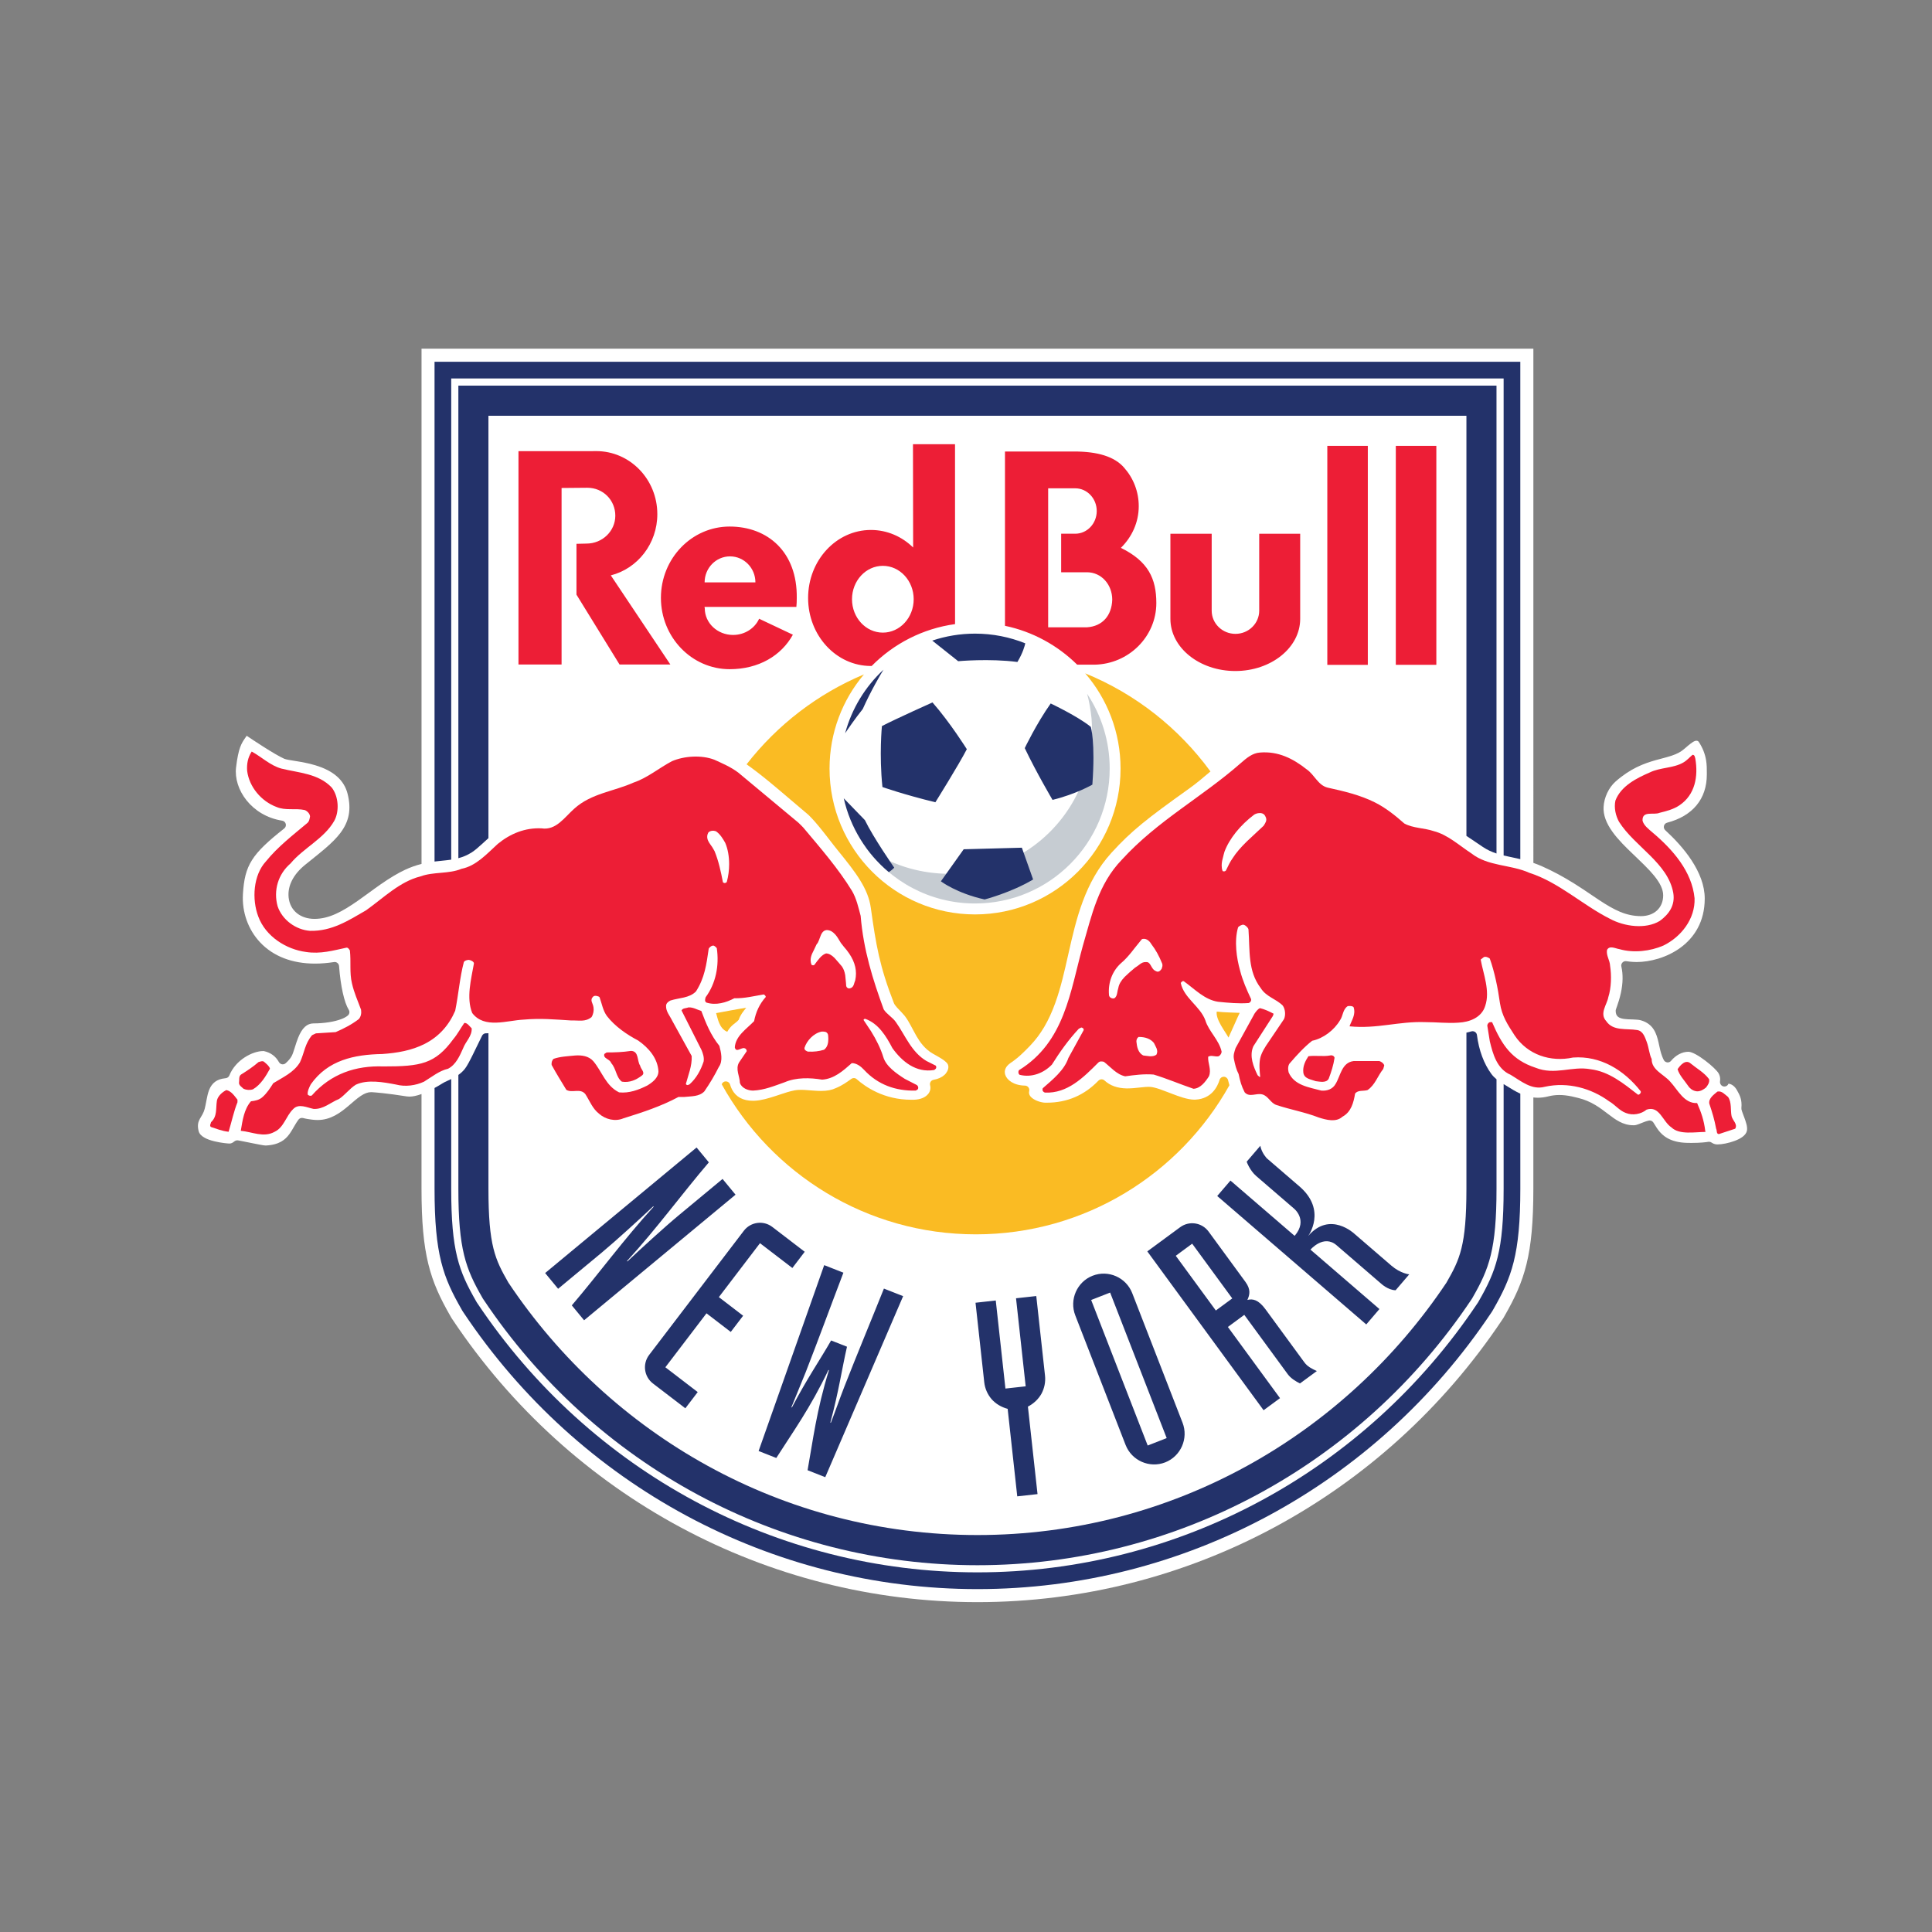 <svg width="512" height="512" viewBox="0 0 512 512" xmlns="http://www.w3.org/2000/svg"><rect x="0" y="0" width="512" height="512" fill="#808080" stroke="none"/><title>new-york-red-bulls</title><g fill="none" fill-rule="evenodd"><path d="M462.822 297.9c-.148-.6-.38-1.246-.568-1.75l-.177-.47c-.145-.384-.284-.752-.426-1.162l-.145-.52-.02-.337c.193-2.19-.355-3.326-1.213-4.815-.662-1.164-1.593-1.62-2.215-1.648-.16.463-.59.742-1.07.742l-.2-.016c-.615-.096-1.04-.705-.97-1.323l.043-.482c.018-.583-.11-1.104-.4-1.647-.733-1.376-6.025-5.742-8.033-5.742-1.63 0-3.338.895-4.577 2.395-.22.274-.55.426-.896.426l-.11-.008c-.385-.035-.722-.258-.91-.602-.177-.328-.33-.68-.467-1.052-.36-.958-.575-1.934-.778-2.88l-.157-.723c-.562-2.456-1.385-4.93-4.658-5.885-.262-.08-.61-.138-1.028-.17-.354-.038-.74-.053-1.133-.064l-.297-.008c-.658-.014-1.337-.034-2.012-.128-1.34-.197-2.236-.635-2.236-2.143 0-.13.02-.26.063-.382l.36-1.036c.267-.757.65-1.925.95-3.313.564-2.577.606-4.94.13-7.02-.088-.376.022-.77.286-1.048.217-.24.525-.375.85-.375l.165.013c1.348.206 2.44.222 2.743.222 6.978 0 18.054-4.565 18.054-16.825 0-7.038-5.694-13.737-10.464-18.114-.31-.29-.447-.723-.34-1.14.1-.412.42-.735.83-.845 6.787-1.774 10.528-6.303 10.528-12.746v-.43c.004-1.006.01-2.146-.194-3.37-.282-1.714-.914-3.296-1.918-4.838-.11-.16-.28-.343-.657-.343l-.282.037c-.267.073-.56.253-.758.386-.63.418-1.545 1.197-2.273 1.83-.828.71-1.825 1.24-3.22 1.707-.85.285-1.734.52-2.676.77-.492.126-.994.258-1.522.408-3.23.91-6.767 2.225-10.697 5.69-1.793 1.59-3.04 4.23-3.16 6.73-.11 2.1.67 4.27 2.39 6.636 1.482 2.062 3.454 4 5.52 5.97l.73.7c.75.72 1.496 1.433 2.203 2.14 1.078 1.074 1.886 1.954 2.546 2.765 1.636 2.016 2.4 3.672 2.4 5.215 0 3.29-2.35 5.504-5.91 5.504-3.935-.03-6.963-1.546-11.17-4.333l-1.98-1.332c-1.4-.944-2.84-1.92-4.45-2.93-2.916-1.823-5.61-3.274-8.48-4.558-.796-.356-1.587-.67-2.407-.955V92.407h-294.65V228.95c-1.504.38-2.947.89-4.39 1.566-1.98.934-3.975 2.13-6.484 3.874-1.084.752-2.146 1.524-3.19 2.295-.935.68-1.856 1.352-2.773 1.994-4.133 2.9-7.677 4.833-11.52 4.833-3.795 0-6.49-2.225-6.86-5.67-.323-3.04 1.225-6.108 4.362-8.65l1.73-1.39c1.28-1.032 2.49-2.003 3.583-2.94 1.82-1.566 3.062-2.833 4.015-4.09 2.36-3.108 2.957-6.307 1.945-10.37-.914-3.653-3.717-6.14-8.573-7.6-1.732-.526-3.494-.843-5.144-1.11l-.574-.093c-.508-.08-.968-.155-1.364-.23-.532-.095-.904-.19-1.12-.28-2.633-1.176-8.357-5.015-9.505-5.79l-.47-.314-.318.466c-1.05 1.504-1.87 2.696-2.498 7.927-.69 5.772 4.057 12.82 12.23 14.11.454.073.824.41.942.857.116.448-.043.922-.408 1.21-8.646 6.815-10.487 9.74-10.944 17.4-.28 4.745 1.375 9.4 4.552 12.778 3.466 3.686 8.49 5.633 14.535 5.633 1.61 0 3.31-.14 5.05-.41l.18-.014c.26 0 .516.086.718.25.258.2.413.5.44.822.403 5.328 1.366 9.66 2.57 11.594.294.47.213 1.093-.196 1.47-.375.342-.96.68-1.706.967-1.844.723-4.64 1.17-7.43 1.17-1.74 0-3.032 1.196-4.073 3.77-.34.835-.612 1.725-.886 2.588l-.074.242c-.14.44-.268.845-.4 1.2-.12.332-.247.638-.382.89-.348.622-.865 1.233-1.577 1.865-.216.192-.49.292-.766.292l-.197-.014c-.346-.06-.648-.278-.82-.582-.85-1.54-2.196-2.523-3.992-2.916l-.04-.003h-.18c-2.654 0-7.24 2.247-8.93 6.47-.16.39-.523.674-.945.717l-.21.027c-2.12.22-3.45 1.207-4.204 3.095-.313.8-.5 1.696-.65 2.477l-.113.577c-.12.65-.247 1.31-.412 1.95-.133.515-.315.967-.59 1.47l-.4.688-.28.47c-.47.866-.71 1.753-.333 3.264.17.692.717 1.288 1.62 1.78.668.365 1.532.678 2.57.928 1.843.45 3.667.593 4.018.593.255 0 .505-.073.75-.214.178-.096.345-.23.54-.376.21-.16.494-.262.767-.262l.18.014.857.162c.708.136 1.59.314 2.464.49l.143.032 2.336.458.925.16.608.06h.008c3.65-.176 5.193-1.597 6.214-2.962.288-.386.545-.79.798-1.216l.412-.706.312-.526c.298-.515.595-.983.923-1.43.225-.305.573-.476.94-.476l.3.036c.417.113.836.192 1.193.256.848.147 1.62.22 1.95.24l.707.026c3.456 0 6.03-1.93 8.166-3.74l.7-.598.97-.827c.427-.355.99-.818 1.573-1.203 1.038-.694 1.914-1.014 2.767-1.014l.21.008c.83.05 3.953.28 9.25 1.123.226.03.458.048.693.048.888 0 1.96-.227 3.202-.68v25.067c0 17.59 2.254 24.36 7.652 33.77l.303.525.337.507c31.293 46.824 83.27 74.783 139.037 74.783 55.762 0 107.733-27.954 139.034-74.78l.338-.504.306-.533c5.39-9.403 7.644-16.172 7.644-33.77v-24.16c.39.05.79.075 1.2.074.88 0 1.785-.117 2.696-.345.98-.256 1.96-.378 2.994-.378.514 0 1.02.034 1.505.085 1.3.143 2.46.432 3.39.668l.247.065c1.518.38 2.957.978 4.396 1.838 1.182.71 2.18 1.468 3.145 2.206l.257.193c1.91 1.455 3.896 2.96 6.663 2.96l.332-.007c.185-.01.398-.064.49-.093l.533-.17c.376-.135.826-.316 1.273-.498.433-.167.922-.362 1.482-.472l.224-.022c.383 0 .742.19.96.51l.444.694c.278.453.56.917.924 1.388 1.066 1.377 3.01 3.22 7.55 3.338l1.193.014c2.362 0 3.817-.18 4.47-.29l.194-.016c.234 0 .465.067.662.21.48.334.993.498 1.56.498 1.223 0 3.035-.37 4.51-.917.874-.32 1.59-.693 2.126-1.088.693-.518 1.098-1.094 1.194-1.703.073-.464.027-1.01-.144-1.685" fill="#FFF"/><path d="M395.243 284.628c-1.99-2.703-3.32-6.282-3.838-10.336-.042-.343-.238-.65-.527-.83-.19-.12-.407-.185-.622-.185l-.35.052c-.412.13-.847.235-1.288.33v41.344c0 15.174-1.76 18.75-5.292 24.91-26.982 40.367-72.582 66.89-124.295 66.89-51.713 0-97.32-26.524-124.297-66.89-3.527-6.16-5.29-9.736-5.29-24.91v-41.187l-.31.01h-.328c-.442 0-.846.246-1.044.636-.51 1.036-1.02 2.072-1.494 3.06l-.863 1.77c-.795 1.616-1.61 3.213-2.214 3.973-.536.673-1.14 1.195-1.717 1.605v30.136c0 16.128 1.936 21.19 6.35 28.885l.138.24.153.23c29.477 44.106 78.418 70.44 130.92 70.44 52.5 0 101.442-26.332 130.92-70.44l.152-.23.134-.232c4.417-7.7 6.35-12.758 6.35-28.893V286.02c-.533-.438-.973-.89-1.343-1.392M127.783 223.63l.428-.397 1.23-1.113V110.187h259.176v111.33c.795.527 1.586 1.06 2.355 1.582.685.47 1.366.927 2.017 1.365 1.21.8 2.38 1.32 3.598 1.72V102.2H121.47v125.23c1.19-.312 2.374-.782 3.588-1.567.774-.502 1.586-1.197 2.723-2.233" fill="#23326A"/><path d="M119.578 227.813V100.3h278.898v126.41c.494.12 1 .23 1.526.34l.545.113c.76.16 1.55.332 2.35.52V95.87h-287.74v132.444c.676-.084 1.338-.15 1.99-.214.83-.083 1.634-.167 2.43-.286M398.71 287.44l-.234-.148v27.712c0 16.597-2.013 21.837-6.6 29.836l-.168.295-.19.282c-29.828 44.63-79.358 71.273-132.49 71.273-53.133 0-102.665-26.643-132.493-71.273l-.19-.286-.167-.29c-4.59-8.007-6.602-13.246-6.602-29.835v-29.05l-.925.434-.135.063c-.47.212-.857.398-1.18.602-.738.46-1.47.888-2.178 1.273v26.675c0 17.58 2.302 23.52 7.19 32.047l.245.424.272.407c30.65 45.866 81.554 73.247 136.166 73.247 54.612 0 105.513-27.38 136.165-73.245l.267-.406.246-.425c4.886-8.52 7.19-14.463 7.19-32.047V289.83c-1.24-.562-2.356-1.25-3.348-1.876l-.84-.518" fill="#23326A"/><path d="M322.45 268.08c-.348 2.098 2.34 5.4 3.116 6.887.374-.76 2.63-5.926 2.97-6.554-1.1-.064-4.1-.087-6.09-.333m-129.716 5.347c1.07-1.91 2.254-2.208 3.044-3.186.455-1.305 1.09-2.062 1.978-3.18-2.152.326-6.24 1.102-7.972 1.424.396 1.236.772 4.096 2.95 4.945" fill="#FABB23"/><path d="M325.788 287.538c-.125-.42-.238-.852-.34-1.294-.126-.515-.57-.882-1.092-.896h-.043c-.51 0-.96.33-1.104.82-.57 1.85-2.14 4.99-6.35 5.245l-.307.012c-1.877 0-4.336-.94-5.968-1.565l-.747-.288c-.835-.323-1.658-.635-2.427-.906-1.114-.376-1.924-.576-2.552-.626l-.495-.02-.76.03c-.478.038-.976.09-1.506.147-1.03.114-2.168.24-3.304.24h-.258c-2.436-.048-4.343-.736-5.825-2.097-.22-.207-.502-.314-.786-.314-.304 0-.605.128-.833.362-3.724 3.868-8.31 5.835-13.653 5.835h-.48c-1.11-.03-3.08-.64-3.907-1.703-.33-.426-.426-.874-.304-1.394.084-.346 0-.7-.217-.985-.215-.27-.54-.437-.89-.444-3.024-.05-4.82-1.498-5.254-2.903-.338-1.1.125-2.17 1.302-3.017l.29-.202c.42-.295.917-.635 1.577-1.182.982-.812 2.12-1.904 3.478-3.328 2.798-2.93 4.904-6.51 6.612-11.235 1.462-4.034 2.454-8.44 3.41-12.695l.144-.64c1.985-8.763 4.226-18.706 11.38-26.534 5.288-5.79 9.33-8.98 20.497-16.94 1.905-1.352 3.824-2.972 5.707-4.577-8.383-11.486-19.854-20.56-33.19-26 5.832 6.772 9.365 15.588 9.365 25.237 0 21.346-17.265 38.65-38.563 38.65-21.297 0-38.558-17.306-38.558-38.65 0-9.52 3.435-18.226 9.123-24.962-12.318 5.158-23.014 13.425-31.107 23.832 2 1.418 3.923 2.906 6.273 4.84 1.59 1.307 3.317 2.78 5.35 4.512 1.433 1.218 3.017 2.566 4.813 4.082 1.06 1.036 2.404 2.573 4.04 4.653.538.682 1.07 1.367 1.58 2.026.743.96 1.436 1.865 2.06 2.624 5.003 6.143 8.09 10.232 8.804 15.285 1.38 9.83 2.284 15.423 6.13 25.287.074.183.222.422.44.695.205.273.468.56.748.846l.873.92c.3.317.592.64.834.943.62.814 1.15 1.75 1.585 2.56l.403.762c.347.658.707 1.328 1.09 1.99.89 1.524 2.187 3.434 4.37 4.67 2.3 1.29 2.758 1.56 3.547 2.298.368.347.545.752.54 1.236-.01.716-.428 1.546-1.07 2.11-.703.63-1.667 1.056-2.858 1.27-.32.055-.6.24-.773.516-.174.276-.23.61-.145.922.204.777.05 1.568-.438 2.222-.733.986-2.09 1.56-3.81 1.62l-.74.006c-7.25 0-12.167-3.417-14.456-5.452-.216-.196-.496-.298-.77-.298-.24 0-.478.075-.678.223l-.307.224c-.84.603-2.1 1.518-3.73 2.19-1.12.535-2.362.773-3.97.773-.576 0-1.138-.032-1.668-.067l-1.127-.08c-.56-.048-1.113-.09-1.66-.122l-.882-.022c-.618 0-1.143.04-1.604.125-1.305.236-2.7.704-4.18 1.197l-.983.328c-1.724.557-3.718 1.166-5.515 1.24l-.432.01c-2.628 0-4.488-1-5.528-2.965-.213-.407-.39-.846-.54-1.346-.14-.458-.536-.784-1.004-.82l-.113-.01c-.428 0-.824.238-1.02.627l-.074.134c13.133 23.72 38.367 39.775 67.35 39.775 28.868 0 54.017-15.93 67.193-39.498l-.025-.075" fill="#FABB23"/><path d="M174.197 136.247c0-9.225-7.245-16.7-16.183-16.7-.273 0-1.525.002-1.792.018H137.4v56.54h11.425V129.32l6.813-.06c4.22 0 7.426 3.312 7.426 7.4 0 4.087-3.422 7.395-7.64 7.395l-2.653.063v13.468l11.418 18.52h13.467l-15.785-23.628c7.078-1.786 12.328-8.376 12.328-16.23m12.532 18.096c0-3.81 3.014-6.9 6.732-6.9 3.717 0 6.73 3.09 6.73 6.9H186.73zm6.633-14.804c-10.057 0-18.213 8.458-18.213 18.893s8.16 18.91 18.22 18.91c7.673 0 13.663-3.565 16.753-9.14l-8.948-4.23c-1.137 2.524-3.8 4.296-6.905 4.296-4.143 0-7.497-3.158-7.497-7.046l-.073-.393 24.346.01c.07-.772.112-1.562.104-2.37.167-12.225-7.726-18.93-17.787-18.93zm32.427 19.262c0-4.89 3.66-8.85 8.173-8.85 4.514 0 8.172 3.958 8.172 8.85 0 4.888-3.66 8.85-8.172 8.85-4.512 0-8.173-3.96-8.173-8.85m27.31 6.593l-.01-47.67h-11.144l.044 27.37c-2.95-2.896-6.89-4.65-11.187-4.65-9.193 0-16.647 8.07-16.647 18.027 0 9.95 7.454 18.02 16.647 18.02l.2-.003c5.815-5.89 13.505-9.908 22.098-11.094m116.803-47.236h10.74v58.03h-10.74v-58.03zm-36.2 43.675c0 3.394-2.82 6.146-6.297 6.146s-6.298-2.75-6.298-6.144V141.45H310.17v22.552c0 7.637 7.7 13.826 17.198 13.826 9.498 0 17.195-6.19 17.195-13.826v-22.55h-10.86v20.383m-45.653 4.405h-10.276v-36.833h7.172c3.148 0 5.7 2.693 5.7 6.018 0 3.322-2.552 6.018-5.7 6.018h-3.73v10.213h6.835c3.82 0 6.703 3.25 6.703 7.277-.135 4.168-2.552 7.038-6.7 7.31m8.993-21.056c2.935-2.894 4.73-6.772 4.73-11.034 0-3.865-1.403-7.41-3.862-10.2-2.56-2.98-7.097-4.3-13.226-4.3H266.33v46.192c7.373 1.544 13.967 5.198 19.136 10.302h4.577c9.085-.155 16.397-7.444 16.397-16.33 0-6.47-2.153-11.078-9.395-14.63m54.708-27.027h10.735v58.03h-10.735v-58.03z" fill="#ED1E36"/><path d="M229.426 224.527c11.24 8.142 27.092 9.433 39.48 2.758 13.458-6.98 21.608-21.363 20.366-36.864-.233-2.25-.59-4.437-1.178-6.566 3.798 5.73 5.985 12.517 5.985 19.824 0 19.742-15.973 35.753-35.677 35.753-11.938 0-22.503-5.876-28.98-14.905" fill="#C6CCD2"/><path d="M247.89 212.61c-8.336-2.02-14.035-4.04-14.035-4.04-.898-8.63-.136-16.15-.136-16.15 3.605-1.883 13.4-6.27 13.4-6.27 4.655 5.296 9.1 12.393 9.1 12.393-2.154 4.177-8.333 14.066-8.333 14.066h.002zm-13.75-35.142c-.84 1.37-3.29 5.498-5.497 10.423-2.08 2.614-3.897 5.27-4.68 6.44 1.77-6.56 5.35-12.368 10.178-16.86zm37.428 20.797s3.123-6.54 6.878-11.833c0 0 7.223 3.41 10.625 6.197 0 0 1.25 3.893.417 15.31 0 0-4.31 2.507-10.556 4.04 0 0-4.24-7.17-7.36-13.716zm-16.183 26.8l15.42-.415 2.984 8.424c-5.834 3.48-12.85 5.293-12.85 5.293-7.36-1.607-11.596-4.806-11.596-4.806l6.042-8.49-.002-.003zm3.016-57.145c4.708 0 9.2.914 13.31 2.573-.142.66-.642 2.548-2.086 4.94-7.434-.974-15.697-.206-15.697-.206l-6.868-5.46c3.56-1.197 7.38-1.846 11.342-1.846zm-22.852 63.21c-5.91-4.95-10.197-11.78-11.944-19.57 1.908 1.98 5.6 5.78 5.6 5.78 2.22 4.6 7.777 12.602 7.777 12.602-.4.442-1.026.91-1.432 1.188zm-91.082 106.237l3.442 4.175 11.632-9.648c3.543-2.94 10.402-9.193 13.59-12.218l.095.115c-7.917 8.648-14.472 17.69-21.69 26.147l3.254 3.947 40.135-33.28-3.44-4.173-11.64 9.657c-3.54 2.93-10.4 9.19-13.588 12.21l-.095-.115c7.916-8.647 14.468-17.687 21.69-26.144l-3.252-3.943-40.135 33.276v-.002m68.795-5.638l-8.575-6.573c-2.375-1.818-5.75-1.366-7.567 1.015l-25.08 32.882c-1.818 2.38-1.37 5.765 1.007 7.585l8.58 6.57 3.278-4.296-8.575-6.574 10.9-14.298 6.43 4.934 3.28-4.296-6.432-4.933 10.9-14.292 8.577 6.574 3.278-4.304v.004m-12.22 52.804l4.685 1.842c4.275-6.724 9-13.197 13.82-23.323l.137.056c-3.325 10.71-4.245 18.673-5.666 26.517l4.684 1.842 20.64-47.976-5.094-2.002c-3.478 8.69-7.116 17.388-10.525 26.106-1.22 3.13-2.31 6.317-3.536 9.448l-.134-.05c2.26-8.384 3.07-14.27 4.412-20.103l-4.21-1.655c-2.972 5.2-6.367 10.067-10.39 17.755l-.135-.056 3.81-9.34c3.408-8.715 6.635-17.576 9.975-26.322l-5.093-2-17.38 49.253v.004m68.543 12.018l5.372-.595-2.547-23.185c1.596-.842 2.787-2.002 3.59-3.414.79-1.485 1.122-3.14.94-4.81l-2.315-21.08-5.366.59 2.56 23.334-5.367.593-2.562-23.34-5.365.597 2.314 21.082c.186 1.67.866 3.21 1.96 4.488 1.085 1.208 2.505 2.08 4.243 2.55l2.542 23.192m39.604-15.442l-5.034 1.968-14.983-38.568 5.027-1.966 14.988 38.568zm-10.887 1.82c1.615 4.152 6.337 6.233 10.49 4.614 4.14-1.618 6.217-6.35 4.6-10.506l-13.338-34.346c-1.62-4.16-6.337-6.24-10.486-4.615-4.146 1.612-6.227 6.346-4.608 10.506l13.34 34.346zm13.29-50.135l4.354-3.205 10.62 14.503-4.352 3.203-10.62-14.5zm23.277 40.933l4.352-3.202-13.817-18.867 4.35-3.206 11.53 15.743c.778 1.058 2.108 1.892 3.228 2.43l4.47-3.285c-1.37-.63-2.487-1.17-3.343-2.35l-10.274-14.026c-1.903-2.595-3.432-2.832-4.793-2.463.63-1.37.95-2.782-.518-4.79l-9.756-13.326c-1.77-2.414-5.134-2.933-7.545-1.16l-8.703 6.405 30.82 42.098v-.002zM334 303.644l-3.616 4.217s.79 2.297 2.536 3.806l9.923 8.548s3.92 3.02.25 7.304l-17.01-14.657-3.507 4.09 39.5 34.038 3.486-4.078-18.272-15.746s3.5-4.102 6.91-1.168c2.916 2.51 11.73 10.112 11.73 10.112s1.866 1.79 3.923 1.818l3.612-4.213s-2.273-.196-4.73-2.303l-9.766-8.418s-6.486-6.21-12.29.557c0 0 5.033-6.81-2.288-13.12-5.77-4.975-8.66-7.46-8.66-7.46s-1.38-1.4-1.733-3.326" fill="#23326A"/><path d="M161.977 281.733c1.35 1.482 1.28 3.772 2.828 4.918 2.016.34 3.83-.466 5.38-1.68.875-.74-.406-1.683-.54-2.563-.872-1.28-.27-3.842-2.422-3.91-2.15.336-4.3.41-6.454.41l-.607.403c-.402 1.28 1.48 1.28 1.813 2.423m-101.996 7.15c-1.077.532-2.22 1.546-2.488 2.76-.34 2.156.135 4.18-1.55 5.73-.065.402-.47.87-.065 1.277 1.48.472 2.892 1.078 4.708 1.282.803-2.634 1.41-5.528 2.35-7.82v-.678c-.807-1.008-1.615-2.29-2.957-2.557" fill="#ED1E36"/><path d="M226.644 259.804l-.205.573-.18.586c-.196.53-.503.826-.963.937-.27.078-.53.038-.733-.115-.204-.156-.326-.403-.326-.684l-.04-.6-.206-2.076c-.167-.967-.45-1.71-.897-2.334l-.907-1.06-1.027-1.167c-.79-.79-1.5-1.17-2.24-1.196-.576.18-1.1.563-1.657 1.177l-.718.88-.627.847c-.227.4-.742.177-.745.17l-.092-.044-.035-.095c-.164-.407-.223-.795-.223-1.162 0-.647.196-1.224.39-1.697l.548-1.12.627-1.33.083-.12c.19-.183.37-.507.578-1.053l.167-.458.367-.943c.557-1.198 1.384-1.52 2.6-1.002.943.505 1.523 1.303 1.96 2.02l.3.497.383.634.795 1.013c2.17 2.44 3.22 4.74 3.22 7.12 0 .59-.065 1.197-.197 1.803m-8.238 18.364l-.015.035-.065.002c-1.247.394-2.656.56-4.192.483l-.086-.017-.28-.125-.297-.185c-.15-.12-.374-.38-.245-.76.58-1.756 2.314-3.765 4.496-4.216l.19-.006h.304l.49.067c.237.067.64.263.744.84.033.322.064.68.064 1.05 0 1.037-.218 2.165-1.107 2.833m-25.624-44.45l-.166-.043-.02.066-.045.05c-.193.187-.53.33-.87.1l-.093-.063-.022-.11c-.522-2.686-1.12-5.532-2.207-8.176l-.623-1.07-.242-.335-.533-.773c-.425-.68-.837-1.6-.268-2.69l.062-.084c.492-.49 1.354-.53 1.946-.308l.075.04c1.145.79 1.886 2.105 2.426 3.06.68 1.585 1.028 3.573 1.028 5.626 0 1.568-.2 3.173-.612 4.668l.167.042m52.772 47.477c-4.033-2.36-5.642-6.805-8.133-10.315-.872-1.28-2.418-2.09-3.228-3.37-2.89-7.89-5.377-15.773-6.116-24.804-.605-2.223-1.073-4.513-2.288-6.604-3.63-5.932-8.334-11.326-12.91-16.785-.404-.402-.407-.44-1.276-1.28l-15.936-13.275c-1.95-1.482-4.17-2.427-6.39-3.438-3.36-1.282-7.933-1.012-11.224.407-3.43 1.817-6.524 4.447-10.158 5.66-5.24 2.357-11.158 2.83-15.665 6.875-2.62 2.294-4.84 5.864-8.742 5.256-4.37-.203-8.268 1.416-11.564 4.11-2.962 2.7-5.778 5.865-9.615 6.608-3.36 1.415-7.463.737-10.89 2.02-5.45 1.346-9.75 5.662-14.387 8.966-4.64 2.692-9.08 5.592-14.867 5.458-3.76-.27-7.393-2.898-8.603-6.537-1.143-4.182.132-8.492 3.43-11.324 3.43-4.11 8.87-6.54 11.566-11.255 1.41-2.494 1.206-6.535-.677-8.894-3.564-3.707-8.674-3.845-13.31-4.99-2.958-.81-5.247-3.1-7.87-4.514-1.008 1.548-1.343 3.236-1.207 5.122.537 4.248 3.762 8.085 7.796 9.568 2.353 1.015 5.044.274 7.462.812.676.267 1.35.94 1.41 1.682-.124.676-.194 1.35-.8 1.82-3.766 3.17-7.73 6.2-10.895 10.11-3.36 3.64-3.766 10.04-2.013 14.63 1.948 5.254 7.394 8.693 12.635 9.366 3.835.607 7.267-.405 10.76-1.145.472 0 .675.475.874.74.338 3.1-.134 5.865.54 8.697.604 2.63 1.48 4.45 2.418 7.008.137.874 0 1.82-.605 2.495-1.947 1.488-3.968 2.5-6.118 3.444l-5.242.333-1.01.477c-1.952 2.293-2.017 4.65-3.225 7.208-1.618 2.7-4.573 3.974-7.065 5.526-.804 1.282-1.682 2.63-2.82 3.643-.88.81-1.952 1.013-3.095 1.147-1.816 2.09-2.218 4.986-2.694 7.82 2.963.27 6.06 1.884 8.95.27 2.487-1.152 3.026-4.183 4.91-6 1.48-1.618 3.7-.405 5.445-.07 2.62.134 4.505-1.752 6.726-2.627 1.54-1.008 2.82-2.762 4.433-3.777 3.097-1.477 7.397-.674 10.626-.064 2.552.67 5.243.27 7.46-.745 2.088-1.275 4.036-2.897 6.387-3.436 2.085-1.077 3.098-3.437 3.97-5.39.667-1.824 2.418-3.236 2.284-5.324-.54-.478-1.14-1.49-1.947-1.425-1.01 1.425-1.748 2.9-2.89 4.255-4.864 6.65-8.686 7.275-18.56 7.275-7.33-.27-13.92 1.96-18.96 7.686-.337.204-.81.065-1.077-.2-.2-.81.476-2.154.808-2.76 4.507-6.4 11.498-7.883 18.892-8.014 4.033-.278 7.868-.948 11.3-2.697 3.83-1.954 6.45-5 8.067-8.777.87-4.246 1.212-8.83 2.288-12.874.13-.403 1.14-.706 1.47-.57.405.066 1.206.434 1.206.908-.734 4.175-2.073 9.093-.46 13.138 3.227 4.255 9.214 1.962 13.586 1.756 4.572-.406 8.247-.047 12.618.22 2.15-.063 3.743.463 5.42-.884.468-.74.66-1.75.526-2.554-.137-1.215-1.144-1.946 0-2.96.334-.27 1.34-.09 1.606.248.605 1.686.875 3.504 1.952 4.987 2.152 2.766 5.31 4.926 8.266 6.473 2.823 1.96 5.18 4.722 5.382 8.156 0 1.753-1.615 2.963-2.96 3.776-2.286 1.143-4.777 2.087-7.462 1.818-3.57-1.75-4.507-5.528-6.86-8.292-1.207-1.345-3.024-1.616-4.84-1.48-1.953.2-3.9.266-5.648.877-.47.404-.605 1.007-.54 1.618 1.212 2.222 2.557 4.38 3.9 6.602 1.55.943 3.7-.54 5.043 1.142 1.142 1.756 1.883 3.847 3.634 5.195 1.683 1.478 4.236 2.153 6.453 1.212 4.977-1.554 9.954-3.168 14.594-5.663h1.543c1.883-.202 3.97-.067 5.314-1.483 1.48-2.158 2.69-4.178 3.834-6.47 1.142-1.553.605-3.912.138-5.596-2.288-2.83-3.568-6.003-4.78-9.24-1.138-.338-2.15-1.01-3.425-.944-.6.268-1.48.132-1.817.81l5.313 10.52c.333.81.74 1.952.537 3.03-.74 2.23-1.884 4.38-3.695 5.998-.337.205-.74.41-1.01-.064.603-2.293 1.68-4.784 1.546-7.415l-5.173-9.373c-.607-1.283-1.684-2.427-1.617-3.912 0-.676.6-1.144 1.145-1.413 2.285-.745 5.04-.606 6.788-2.424 2.29-3.58 2.764-7.08 3.37-11.326.133-.27.677-.788 1.08-.788.403-.133.863.455 1.06.655.68 4.65-.266 9.367-2.954 13.008-.134.473-.337 1.08.2 1.416 2.556.81 5.245 0 7.397-1.145 2.756.066 5.31-.607 7.802-1.01.267.13.535.403.535.67-1.678 1.888-2.623 3.978-3.093 6.41-2.02 2.09-4.91 3.91-5.113 6.946.338 1.477 1.617.064 2.49.2.404.07.67.405.67.807l-2.013 2.964c-1.078 1.757.2 3.776.2 5.462.472 1.344 2.085 2.02 3.495 2.02 3.03-.132 5.718-1.28 8.41-2.226 2.957-1.28 6.654-1.215 9.884-.675 3.16-.2 5.513-2.29 7.865-4.38 1.28 0 2.42.876 3.294 1.824 3.627 3.903 8.337 5.59 13.65 5.457l.47-.27c.34-.34.202-.94-.203-1.212l-3.155-1.62c-2.22-1.42-4.978-3.303-5.714-5.8-.673-2.222-1.885-4.65-3.23-6.807l-2.016-3.032c.13-.138.267-.34.47-.27 3.496 1.218 5.582 4.653 7.193 7.754 2.56 3.57 6.255 6.602 11.096 5.8l.405-.34c.204-.27.135-.606 0-.808l-2.424-1.214h-.006" fill="#ED1E36"/><path d="M67.035 288.675c2.086-1.214 3.43-3.503 4.507-5.46-.2-.74-.944-1.277-1.55-1.82-.398-.335-1.003-.068-1.48.066-1.48 1.283-3.02 2.295-4.638 3.31-.672.468-.402 1.48-.536 2.22 0 .677.805 1.145 1.212 1.55.74.34 1.678.408 2.485.136m285.425-8.963c-1.817.337-3.905-.067-5.72.2-.802 1.215-1.544 2.697-1.343 4.318.2 1.685 2.085 1.82 3.295 2.29 1.144.133 2.82.538 3.435-.67.67-1.757 1.275-3.642 1.546-5.53-.136-.54-.678-.74-1.212-.606" fill="#ED1E36"/><path d="M335.47 217.766l-.287.57-.315.505c-.003 0-2.12 1.975-2.12 1.975l-2.273 2.126c-1.7 1.66-2.898 3.06-3.76 4.413-.72.993-1.265 2.15-1.796 3.266-.164.332-.568.34-.787.267l-.126-.04-.038-.123c-.147-.428-.21-.88-.21-1.374 0-.376.035-.78.12-1.213l.416-1.684.212-.76c1.287-3.436 4.17-7.026 7.9-9.833.484-.305 1.373-.523 2.055-.31.412.128.706.402.876.803.167.278.245.55.245.83 0 .19-.035.38-.11.582l.16.057-.163-.057m-27.43 38.324l-.183.65c-.156.215-.355.472-.6.63-.215.123-.54.226-.898 0-.355-.142-.637-.364-.873-.686l-.288-.436-.247-.43c-.3-.518-.59-.912-1.29-.858-.63-.032-1.085.22-1.484.502l-.44.327-.246.19-.707.476-.963.823-.42.352-1.352 1.26c-.98 1.023-1.51 1.955-1.68 2.93l-.184.708-.054.306-.086.43c-.096.472-.26.995-.74 1.293-.322.093-.718.026-1.024-.195-.244-.18-.386-.436-.386-.704-.273-3.25.868-6.29 3.123-8.35 1.145-.944 2.11-2.078 2.906-3.067l.882-1.122 1.767-2.186.2-.105c1.28-.248 2.08.9 2.366 1.402 1.11 1.438 2.015 3.058 2.847 5.12.052.144.075.297.075.457l-.02.284m-1.547 23.336l-.042.085c-.438.313-.98.44-1.738.406l-1.285-.146-.428-.064-.093-.03c-1.29-.72-1.604-2.186-1.75-3.662 0-.5.163-.885.506-1.153l.065-.06h.096c1.768 0 3.104.53 3.967 1.578l.042.074.266.522.4.832.158-.062-.158.063c.118.312.177.596.177.863 0 .266-.06.517-.184.756m143.26 12.89c-3.432.2-5.115-3.506-7.127-5.664-1.684-1.953-4.978-3.094-4.91-5.998-.605-1.143-.743-2.96-1.278-4.447-.472-1.21-.942-2.968-2.555-3.234-2.89-.47-6.39.334-8.206-2.36-1.875-2.028.207-4.385.542-6.34.804-2.495.875-5.8.473-8.36-.068-1.484-1.078-2.695-.808-4.18.673-1.28 2.288-.336 3.29-.2 3.768 1.08 8.208.54 11.632-.943 4.71-2.293 8.476-7.08 8.275-12.54-.678-7.076-5.72-12.87-11.162-17.453-1.007-.88-2.288-1.822-2.623-3.102-.135-2.764 2.955-1.416 4.51-2.09 1.878-.473 3.76-.945 5.31-2.02 4.1-2.768 4.975-7.62 4.168-12.336-.134-.404-.134-1.014-.738-1.014-.74.61-1.48 1.486-2.42 2.023-2.625 1.553-6.127 1.283-8.877 2.632-3.43 1.485-7.667 3.568-9.147 7.48-.405 1.956.07 3.976.948 5.594 4.163 6.606 12.973 10.92 14.39 18.87.53 3.237-1.08 5.597-3.57 7.416-3.77 2.29-9.412 1.482-13.174-.54-7.265-3.64-13.588-9.706-21.39-12.2-4.905-2.22-10.954-1.686-15.327-5.125-3.294-2.154-6.32-4.986-10.017-5.926-2.56-.876-5.448-.742-7.797-2.023-2.43-2.157-4.98-4.18-7.806-5.593-3.897-1.956-8.203-2.965-12.504-3.912-2.556-.606-3.493-3.433-5.58-4.852-3.567-2.83-7.53-4.853-12.372-4.447-2.015.135-3.565 1.482-5.116 2.83-10.282 9.03-22.052 15.233-31.46 25.546-6.326 6.538-8.01 14.828-10.36 22.848-3.36 12.133-4.772 25.482-16.943 32.965-.203.337-.203.946.198 1.214 3.23.81 6.388-.478 8.54-2.697 2.086-3.308 4.306-6.473 7.13-9.505l.676-.34c.33.073.732.27.6.743l-4.033 7.344c-1.078 3.24-4.17 5.73-6.795 8.023l-.067.403c0 .338.336.675.676.742 5.918.266 10.153-3.98 14.12-7.956.41-.405.94-.335 1.48-.203 1.75 1.348 3.36 3.375 5.65 3.843 2.418-.34 4.97-.67 7.53-.468 3.56 1.08 6.994 2.555 10.555 3.77 1.814-.065 3.158-1.82 4.1-3.302.74-1.75-.337-3.507-.202-5.19.878-.54 1.883.13 2.826-.138.397-.266.74-.74.74-1.21-.674-3.098-3.432-5.396-4.31-8.29-1.343-3.715-5.714-5.934-6.52-9.914.203-.27.536-.673.876-.404 2.892 2.09 5.45 4.852 9.01 5.39 2.69.274 5.447.54 8.135.338.405-.133.74-.607.606-1.076-1.14-2.427-2.216-4.853-2.892-7.483-.938-3.3-1.617-7.884-.537-11.527.2-.268 1.076-.784 1.48-.652.537.137 1.2.788 1.27 1.26.405 5.733-.192 10.988 3.235 15.503 1.478 2.36 4.036 2.832 5.852 4.652.67.946.804 2.492.335 3.572l-4.1 6.07c-.945 1.348-1.885 2.832-2.223 4.316-.335 1.685-.136 3.3 0 4.92-.267.13-.4-.27-.672-.405-1.076-2.225-2.283-5.056-1.14-7.685l5.173-8.026.204-.606c-1.14-.606-2.42-1.21-3.63-1.482-.604.273-1.01.876-1.412 1.42l-5.04 9.167c-.342 1.076-.676 1.888-.41 3.035.272 1.348.603 2.7 1.214 3.838.402 1.893.735 3.174 1.61 4.856 1.278 1.416 3.03.135 4.644.54 1.614.405 2.22 2.356 3.828 2.832 3.633 1.206 7.535 1.884 11.162 3.3 1.887.604 4.575 1.348 6.255-.205 2.352-1.272 2.96-3.77 3.367-6.132.733-1.01 2.213-.604 3.292-.935 2.018-1.352 2.69-3.78 4.168-5.597l.268-.946c-.203-.607-.74-.944-1.278-1.146h-6.856c-3.164.405-3.435 3.912-4.774 6.07-.743 1.348-2.22 1.883-3.768 1.753-3.23-.88-7.194-1.348-8.675-4.856-.204-.873-.204-1.952.47-2.56 1.68-1.954 3.7-4.174 5.785-5.793 2.96-.61 5.852-2.833 7.39-5.465.812-1.148.678-2.832 2.023-3.71.405-.067 1.3-.094 1.57.31.606 1.952-.488 3.355-1.092 5.04 7.33.742 13.012-1.38 20.138-1.11 3.03 0 5.74.347 8.698.142 2.965-.135 6.187-1.35 7.128-4.45 1.347-3.977-.523-8.492-1.204-12.268l.814-.64c.478-.27 1.265.102 1.6.37 1.278 3.574 2.15 7.888 2.69 11.794.537 3.44 2.016 5.677 3.9 8.58 3.427 5.117 9.48 7.138 15.468 5.855 7.26-.535 13.51 3.302 17.954 8.96v.338c-.14.266-.407.606-.743.542-3.832-2.97-7.667-6.138-12.574-6.74-4.96-.91-9.414 1.68-14.59-.408-6.237-2.06-8.856-5.91-11.496-12.07h-.54c-.4.067-.667.476-.736.88l.673 4.182c.807 3.37 1.888 7.347 5.518 8.894 2.823 1.686 5.572 4.11 9.075 3.166 6.12-1.348 12.302.406 17.008 3.843 1.55.876 2.756 2.495 4.44 3.098 1.815.738 4.035.336 5.515-.88 3.43-1.14 4.236 3.174 6.59 4.72 2.086 2.024 6.247 1.19 9.005 1.19l-.064-.31c-.334-2.766-1.078-4.92-2.15-7.345m9.14 3.51c-.335-1.556.068-3.71-.94-5.126-.875-.678-1.68-1.686-2.822-1.42-.946.813-2.354 1.75-2.153 3.17.806 2.423 1.35 4.172 1.82 6.67.267.47 0 1.416.74 1.416l4.3-1.415c.74-1.21-.673-2.156-.94-3.3" fill="#ED1E36"/><path d="M448.006 281.803c-1.347-1.15-2.754.536-3.43 1.55.473 1.615 1.812 2.963 2.825 4.448.54.81 1.41 1.347 2.356 1.416.94 0 1.68-.47 2.352-1.01.47-.61 1.006-1.352.81-2.222-1.282-1.753-3.297-2.84-4.91-4.18" fill="#ED1E36"/></g></svg>
